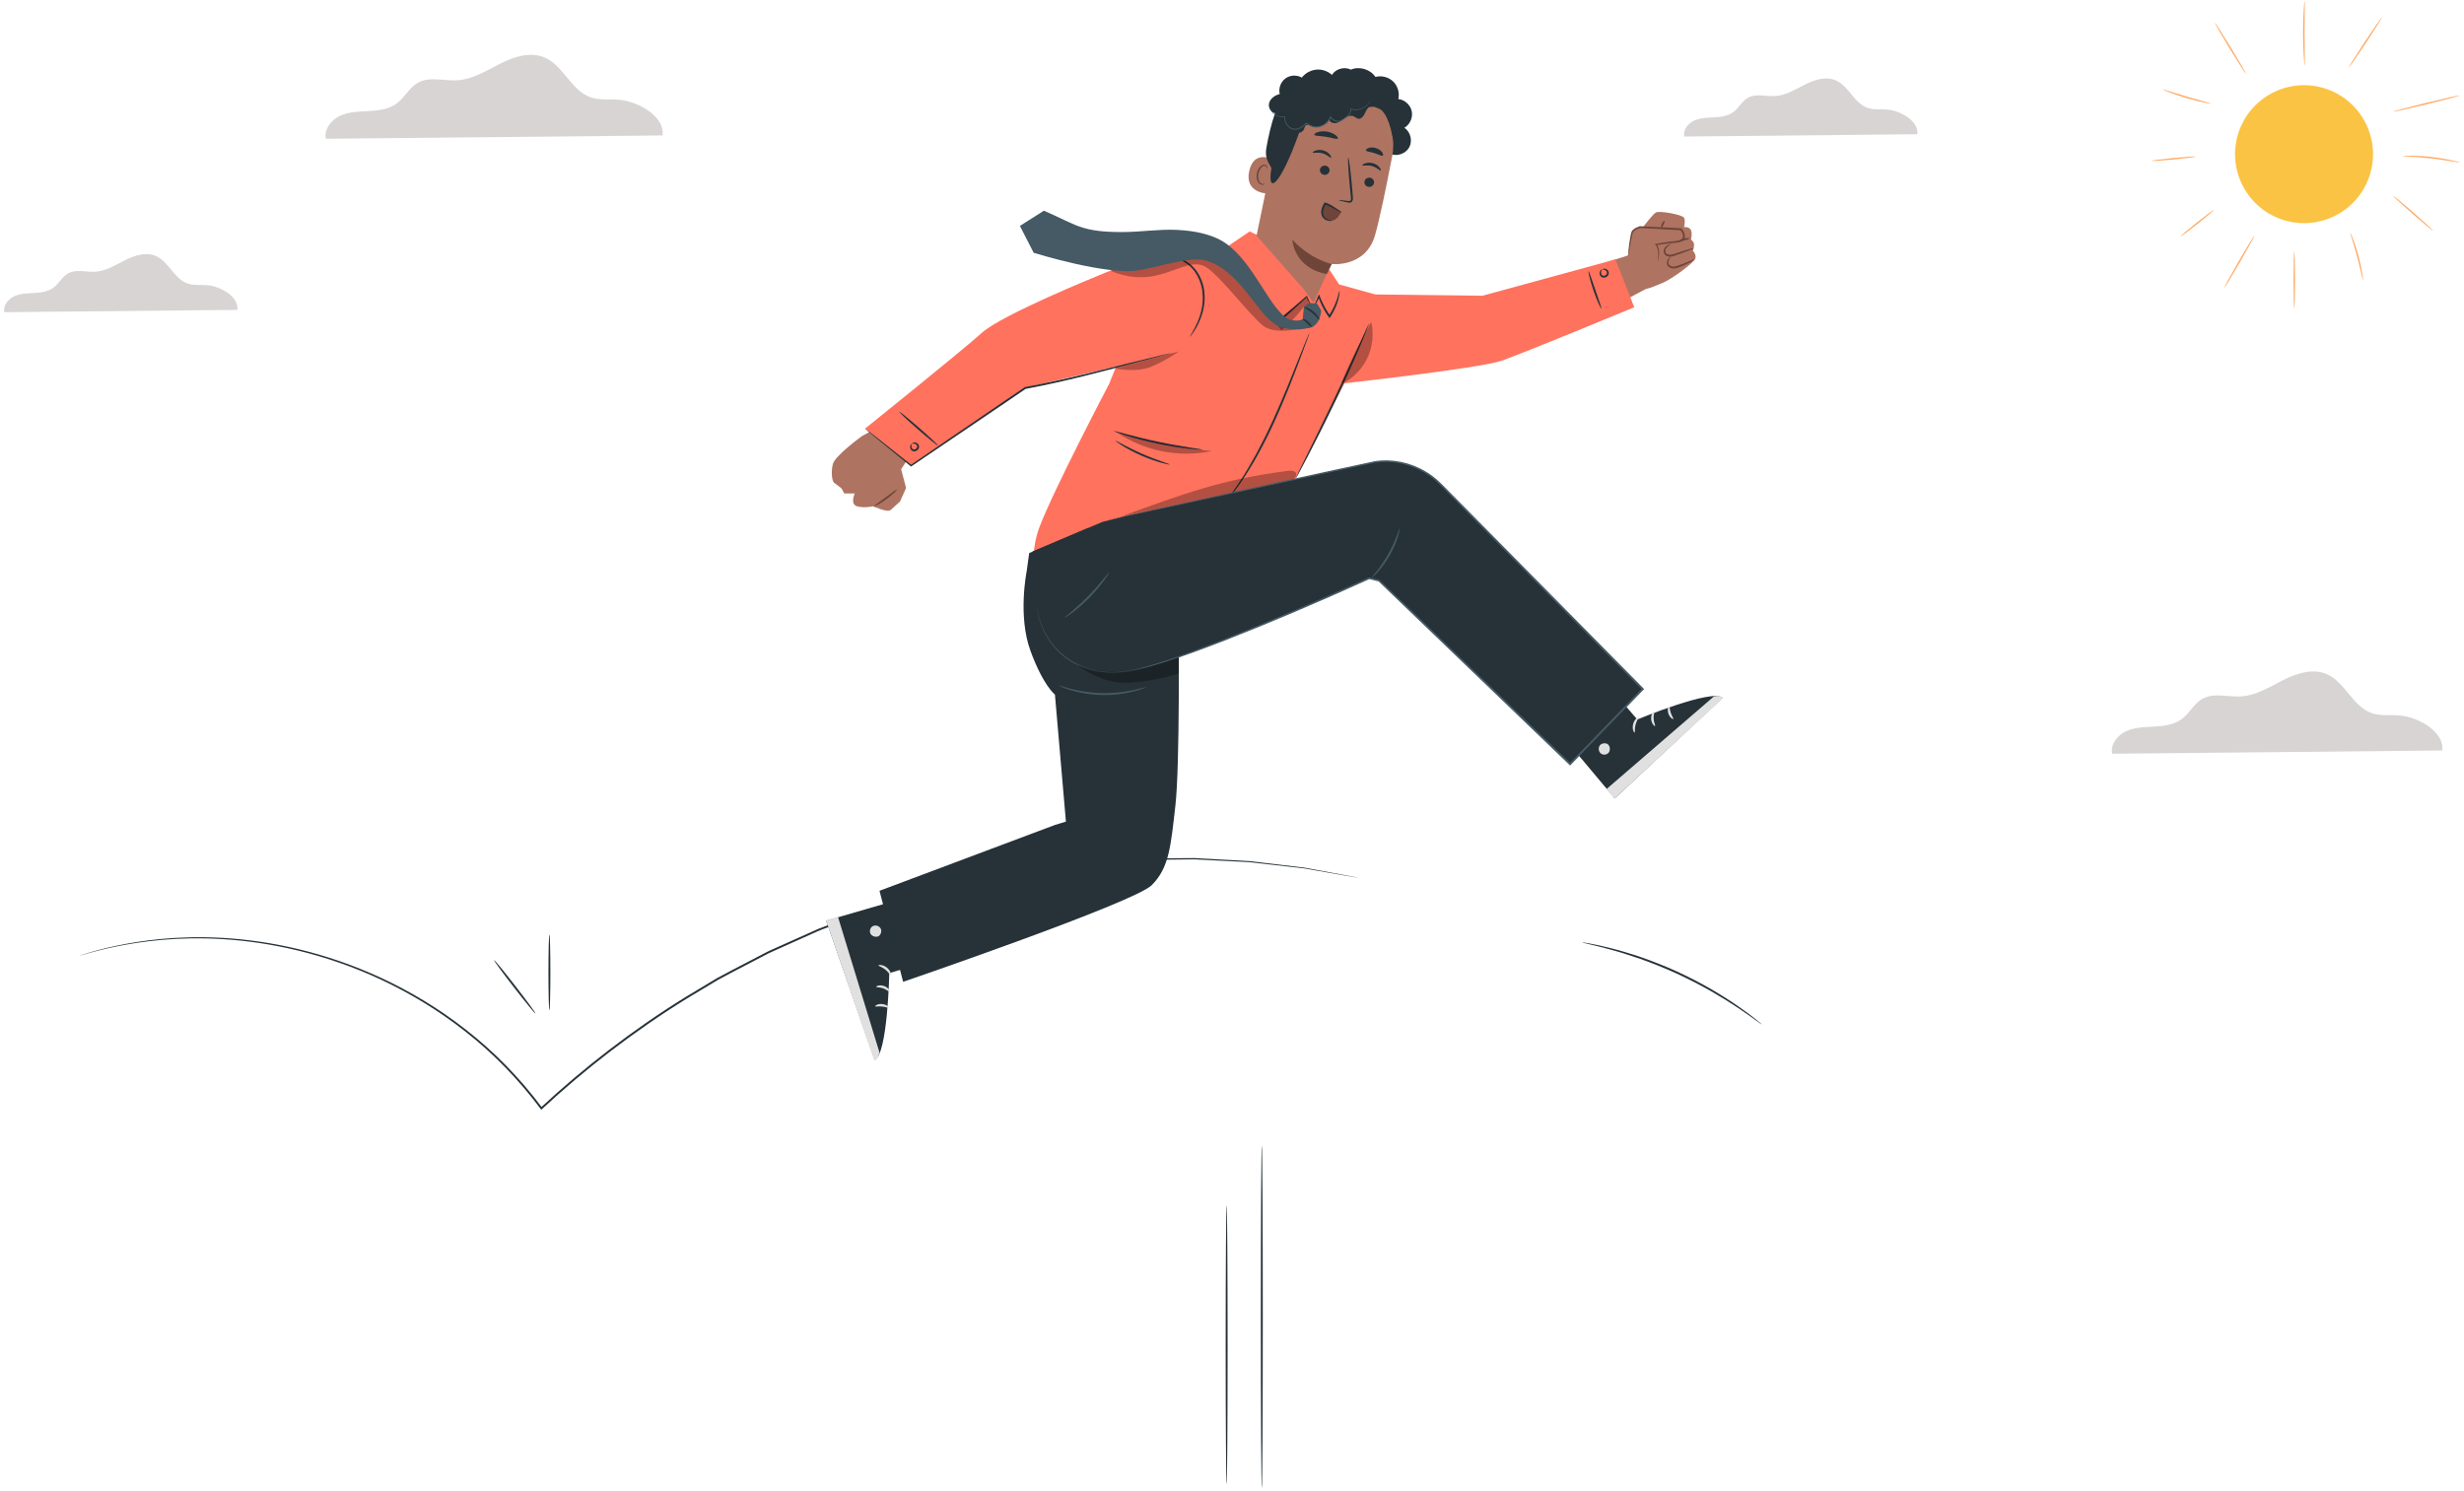 <svg width="380" height="230" viewBox="0 0 380 230" fill="none" xmlns="http://www.w3.org/2000/svg">
<path d="M365.517 26.848C367.211 21.223 364.025 15.289 358.399 13.595C352.774 11.9 346.84 15.087 345.146 20.712C343.451 26.338 346.638 32.272 352.264 33.966C357.889 35.66 363.823 32.474 365.517 26.848Z" fill="#FBC343"/>
<path d="M353.825 47.566C353.763 47.566 353.712 45.601 353.712 43.178C353.712 40.755 353.763 38.791 353.825 38.791C353.886 38.791 353.937 40.755 353.937 43.178C353.937 45.601 353.886 47.566 353.825 47.566Z" fill="#FFA861"/>
<path d="M347.695 36.317C347.748 36.348 346.748 38.181 345.46 40.41C344.172 42.641 343.085 44.423 343.031 44.392C342.977 44.362 343.978 42.529 345.266 40.299C346.554 38.069 347.641 36.286 347.695 36.317Z" fill="#FFA861"/>
<path d="M341.403 32.4C341.442 32.448 340.329 33.396 338.919 34.517C337.508 35.639 336.333 36.509 336.295 36.46C336.257 36.412 337.369 35.464 338.78 34.342C340.19 33.221 341.365 32.351 341.403 32.4Z" fill="#FFA861"/>
<path d="M364.437 43.243C364.405 43.248 364.31 42.833 364.156 42.163C364.003 41.493 363.786 40.57 363.515 39.559C363.243 38.548 362.967 37.641 362.763 36.984C362.56 36.328 362.434 35.921 362.465 35.91C362.492 35.9 362.671 36.287 362.913 36.933C363.156 37.579 363.457 38.484 363.731 39.501C364.004 40.517 364.197 41.451 364.311 42.132C364.426 42.813 364.466 43.239 364.437 43.243Z" fill="#FFA861"/>
<path d="M375.226 35.587C375.186 35.634 373.778 34.469 372.082 32.987C370.386 31.504 369.045 30.265 369.085 30.218C369.126 30.171 370.533 31.335 372.23 32.818C373.925 34.301 375.267 35.541 375.226 35.587Z" fill="#FFA861"/>
<path d="M379.359 25.066C379.352 25.098 378.865 25.012 378.076 24.881C377.288 24.75 376.198 24.581 374.989 24.442C373.779 24.304 372.679 24.221 371.882 24.171C371.085 24.12 370.59 24.093 370.59 24.06C370.59 24.031 371.086 24.002 371.888 24.013C372.69 24.023 373.798 24.081 375.014 24.22C376.231 24.36 377.323 24.554 378.106 24.726C378.889 24.897 379.366 25.038 379.359 25.066Z" fill="#FFA861"/>
<path d="M379.373 14.719C379.387 14.78 377.084 15.392 374.229 16.087C371.373 16.783 369.048 17.298 369.033 17.238C369.018 17.178 371.32 16.566 374.176 15.87C377.031 15.174 379.358 14.659 379.373 14.719Z" fill="#FFA861"/>
<path d="M367.352 2.664C367.403 2.698 366.301 4.456 364.891 6.59C363.48 8.724 362.295 10.426 362.243 10.392C362.192 10.358 363.293 8.601 364.704 6.466C366.115 4.333 367.3 2.63 367.352 2.664Z" fill="#FFA861"/>
<path d="M355.423 0.147C355.454 0.148 355.451 0.706 355.438 1.607C355.425 2.508 355.408 3.752 355.409 5.126C355.411 6.499 355.431 7.743 355.446 8.644C355.461 9.545 355.466 10.103 355.434 10.104C355.404 10.106 355.343 9.551 355.288 8.65C355.233 7.75 355.187 6.503 355.185 5.126C355.184 3.749 355.227 2.502 355.28 1.601C355.333 0.7 355.393 0.145 355.423 0.147Z" fill="#FFA861"/>
<path d="M346.389 11.398C346.336 11.43 345.216 9.692 343.886 7.517C342.557 5.341 341.522 3.552 341.575 3.519C341.627 3.487 342.748 5.224 344.078 7.4C345.407 9.576 346.442 11.365 346.389 11.398Z" fill="#FFA861"/>
<path d="M340.992 15.984C340.986 16.013 340.553 15.95 339.861 15.804C339.169 15.659 338.22 15.427 337.185 15.122C336.151 14.816 335.227 14.497 334.567 14.243C333.907 13.99 333.51 13.808 333.52 13.78C333.532 13.75 333.948 13.88 334.62 14.094C335.291 14.308 336.218 14.603 337.249 14.908C338.279 15.211 339.217 15.467 339.898 15.651C340.578 15.835 340.999 15.953 340.992 15.984Z" fill="#FFA861"/>
<path d="M338.635 24.157C338.641 24.218 337.12 24.415 335.24 24.595C333.359 24.776 331.83 24.873 331.824 24.811C331.818 24.75 333.338 24.554 335.219 24.373C337.099 24.192 338.628 24.095 338.635 24.157Z" fill="#FFA861"/>
<path d="M102.177 20.891C102.574 18.004 98.5 15.629 95.438 15.382C93.978 15.264 92.461 15.488 91.079 15.006C88.082 13.962 86.885 10.09 83.961 8.857C81.775 7.935 79.258 8.755 77.139 9.822C75.02 10.888 72.925 12.231 70.558 12.383C68.498 12.514 66.262 11.751 64.46 12.756C63.117 13.506 62.413 15.053 61.176 15.966C59.965 16.859 58.386 17.048 56.883 17.13C55.381 17.212 53.826 17.227 52.458 17.853C51.09 18.48 49.959 19.926 50.243 21.404L102.177 20.891Z" fill="#D8D4D4"/>
<path d="M36.603 47.798C36.878 45.8 34.058 44.156 31.939 43.985C30.929 43.904 29.879 44.058 28.922 43.725C26.848 43.002 26.019 40.322 23.996 39.469C22.483 38.831 20.741 39.399 19.274 40.137C17.807 40.875 16.357 41.804 14.719 41.909C13.293 42 11.745 41.471 10.498 42.168C9.569 42.687 9.082 43.758 8.225 44.389C7.387 45.007 6.294 45.138 5.254 45.195C4.214 45.252 3.138 45.262 2.191 45.696C1.245 46.129 0.461 47.13 0.658 48.153L36.603 47.798Z" fill="#D8D4D4"/>
<path d="M295.684 20.705C295.959 18.706 293.139 17.063 291.02 16.892C290.01 16.811 288.96 16.965 288.003 16.631C285.929 15.908 285.1 13.229 283.076 12.376C281.563 11.737 279.821 12.306 278.354 13.044C276.887 13.782 275.438 14.711 273.799 14.816C272.374 14.907 270.826 14.378 269.579 15.075C268.649 15.594 268.162 16.664 267.306 17.296C266.468 17.914 265.375 18.045 264.335 18.102C263.295 18.159 262.219 18.169 261.272 18.602C260.325 19.036 259.542 20.037 259.738 21.06L295.684 20.705Z" fill="#D8D4D4"/>
<path d="M376.64 115.756C377.03 112.926 373.036 110.598 370.035 110.356C368.604 110.24 367.117 110.46 365.761 109.987C362.823 108.963 361.65 105.168 358.784 103.959C356.641 103.055 354.173 103.859 352.096 104.905C350.019 105.95 347.966 107.266 345.645 107.415C343.626 107.543 341.434 106.795 339.668 107.782C338.352 108.516 337.662 110.033 336.449 110.928C335.262 111.803 333.714 111.988 332.241 112.069C330.769 112.149 329.244 112.164 327.903 112.777C326.562 113.391 325.453 114.809 325.731 116.258L376.64 115.756Z" fill="#D8D4D4"/>
<path d="M189.174 228.956C189.09 228.956 189.023 219.315 189.023 207.425C189.023 195.531 189.091 185.892 189.174 185.892C189.256 185.892 189.324 195.531 189.324 207.425C189.324 219.314 189.257 228.956 189.174 228.956Z" fill="#263238"/>
<path d="M194.596 229.571C194.513 229.571 194.446 217.726 194.446 203.118C194.446 188.505 194.514 176.663 194.596 176.663C194.68 176.663 194.747 188.505 194.747 203.118C194.747 217.726 194.679 229.571 194.596 229.571Z" fill="#263238"/>
<path d="M209.488 135.392C209.488 135.392 209.301 135.369 208.938 135.308C208.568 135.244 208.031 135.152 207.329 135.032C205.909 134.781 203.829 134.414 201.152 133.942C199.799 133.788 198.295 133.618 196.65 133.431C195.826 133.338 194.968 133.24 194.076 133.139C193.629 133.088 193.175 133.036 192.711 132.984C192.245 132.96 191.771 132.936 191.289 132.911C189.358 132.812 187.294 132.706 185.105 132.594C184.832 132.58 184.556 132.566 184.278 132.552C184 132.554 183.721 132.556 183.439 132.559C182.876 132.564 182.304 132.57 181.726 132.576C180.569 132.587 179.381 132.598 178.165 132.611C168.448 132.842 156.857 134.145 144.404 137.461C143.626 137.666 142.833 137.836 142.053 138.073C141.276 138.318 140.493 138.564 139.707 138.811C138.133 139.306 136.541 139.807 134.933 140.313C134.121 140.543 133.343 140.889 132.542 141.179C131.745 141.481 130.944 141.786 130.139 142.092C129.334 142.397 128.526 142.705 127.713 143.013L126.492 143.477C126.086 143.638 125.692 143.83 125.289 144.006C123.688 144.725 122.072 145.45 120.443 146.181L119.218 146.73C118.806 146.907 118.401 147.1 118.006 147.316C117.208 147.733 116.406 148.151 115.601 148.571C113.997 149.418 112.362 150.238 110.749 151.125C109.17 152.072 107.58 153.027 105.981 153.986C97.638 159.139 90.103 165.016 83.593 171.06L83.475 171.17L83.378 171.04C79.91 166.385 75.946 162.364 71.73 159.076C67.529 155.764 63.114 153.143 58.754 151.101C50.007 147.019 41.522 145.313 34.484 144.862C27.416 144.412 21.777 145.212 17.991 145.975C17.038 146.149 16.208 146.367 15.486 146.539C14.761 146.703 14.158 146.874 13.674 147.016C13.191 147.151 12.824 147.254 12.568 147.326C12.319 147.395 12.19 147.423 12.19 147.423C12.19 147.423 12.313 147.378 12.56 147.301C12.815 147.224 13.18 147.112 13.66 146.966C14.143 146.815 14.745 146.636 15.468 146.464C16.188 146.284 17.018 146.057 17.972 145.876C21.756 145.08 27.406 144.249 34.495 144.674C41.554 145.101 50.071 146.789 58.858 150.868C63.238 152.91 67.674 155.533 71.897 158.854C76.135 162.151 80.121 166.186 83.611 170.862L83.396 170.843C89.916 164.779 97.466 158.887 105.825 153.724C107.428 152.762 109.022 151.806 110.604 150.856C112.22 149.968 113.859 149.147 115.467 148.298C116.273 147.878 117.076 147.459 117.876 147.042C118.273 146.825 118.679 146.632 119.092 146.455L120.319 145.905C121.951 145.173 123.571 144.448 125.177 143.729C125.579 143.553 125.975 143.36 126.382 143.2L127.606 142.735C128.42 142.427 129.231 142.119 130.037 141.814C130.844 141.508 131.646 141.203 132.445 140.901C133.248 140.611 134.028 140.265 134.842 140.035C136.454 139.53 138.049 139.029 139.626 138.535C140.414 138.287 141.199 138.042 141.978 137.798C142.759 137.561 143.554 137.392 144.334 137.187C156.814 133.88 168.428 132.597 178.16 132.394C179.378 132.386 180.567 132.378 181.726 132.371C182.305 132.367 182.877 132.363 183.441 132.359C183.723 132.358 184.004 132.356 184.282 132.355C184.56 132.371 184.836 132.386 185.11 132.401C187.301 132.522 189.367 132.635 191.3 132.742C191.783 132.768 192.258 132.795 192.724 132.821C193.187 132.876 193.643 132.929 194.09 132.983C194.983 133.089 195.841 133.19 196.665 133.288C198.311 133.485 199.815 133.664 201.168 133.826C203.843 134.323 205.922 134.709 207.34 134.973C208.04 135.107 208.575 135.209 208.944 135.279C209.305 135.348 209.488 135.392 209.488 135.392Z" fill="#263238"/>
<path d="M82.581 156.326C82.515 156.378 81.034 154.579 79.273 152.307C77.51 150.034 76.135 148.15 76.201 148.098C76.266 148.045 77.747 149.844 79.508 152.117C81.27 154.388 82.646 156.272 82.581 156.326Z" fill="#263238"/>
<path d="M271.717 158.02C271.711 158.028 271.619 157.971 271.45 157.853C271.254 157.714 271.013 157.54 270.718 157.329C270.09 156.863 269.165 156.212 268.006 155.436C266.849 154.655 265.438 153.78 263.842 152.862C262.238 151.958 260.444 151.021 258.516 150.134C256.583 149.258 254.702 148.518 252.972 147.9C251.238 147.298 249.657 146.808 248.316 146.449C246.977 146.084 245.885 145.814 245.127 145.647C244.776 145.564 244.488 145.496 244.256 145.44C244.057 145.389 243.954 145.358 243.956 145.348C243.958 145.337 244.065 145.348 244.267 145.379C244.503 145.419 244.795 145.469 245.151 145.53C245.918 145.661 247.019 145.899 248.37 146.238C249.723 146.572 251.316 147.041 253.062 147.632C254.805 148.237 256.698 148.973 258.64 149.853C260.577 150.744 262.375 151.693 263.979 152.615C265.575 153.55 266.98 154.449 268.125 155.255C269.273 156.057 270.181 156.736 270.788 157.233C271.07 157.463 271.301 157.652 271.487 157.804C271.644 157.938 271.724 158.012 271.717 158.02Z" fill="#263238"/>
<path d="M84.729 155.833C84.646 155.833 84.579 153.217 84.579 149.991C84.579 146.763 84.647 144.148 84.729 144.148C84.812 144.148 84.879 146.763 84.879 149.991C84.879 153.217 84.812 155.833 84.729 155.833Z" fill="#263238"/>
<path d="M132.944 67.252C132.809 67.342 128.76 70.311 128.445 71.571C128.13 72.83 128.31 74.27 128.669 74.495C129.03 74.72 129.794 75.35 129.794 75.35L130.199 76.115H131.819C131.819 76.115 131.054 77.779 132.179 78.094C133.304 78.409 134.654 78.094 134.654 78.094C134.654 78.094 136.858 79.101 137.353 78.665C137.848 78.229 138.793 77.374 138.793 77.374L139.738 75.26L138.973 72.38L140.748 69.638L135.864 65.653L132.944 67.252Z" fill="#AE7461"/>
<path d="M138.342 75.49C138.396 75.549 137.704 76.262 136.72 76.984C135.737 77.709 134.851 78.158 134.811 78.088C134.767 78.015 135.573 77.457 136.542 76.742C137.512 76.029 138.285 75.426 138.342 75.49Z" fill="#6F4439"/>
<path d="M245.378 41.195L251.116 39.389L254.122 44.411L245.86 48.819L245.378 41.195Z" fill="#AE7461"/>
<path d="M252.52 36.177C252.52 36.177 254.807 33.053 255.393 32.766C255.98 32.478 259.45 33.102 259.709 33.582C259.968 34.063 259.709 35.024 259.709 35.024C259.709 35.024 260.545 34.928 260.785 35.504C261.025 36.081 260.785 36.946 260.785 36.946C260.785 36.946 261.265 37.282 261.265 37.762C261.265 38.243 261.072 38.651 261.072 38.651C261.072 38.651 261.649 39.252 261.457 39.877C261.265 40.502 257.805 43.096 256.315 43.673C254.826 44.25 253.721 44.922 252.759 44.346C251.798 43.769 251.077 39.589 251.077 39.589L252.52 36.177Z" fill="#AE7461"/>
<path d="M261.192 38.287C261.215 38.364 259.838 38.913 258.082 39.503C257.64 39.653 257.043 39.642 256.729 39.239C256.575 39.044 256.547 38.796 256.585 38.6C256.622 38.4 256.713 38.233 256.823 38.106C257.047 37.859 257.294 37.762 257.455 37.705C257.619 37.651 257.715 37.642 257.722 37.661C257.729 37.681 257.647 37.728 257.503 37.812C257.363 37.897 257.153 38.02 256.989 38.24C256.833 38.445 256.741 38.822 256.946 39.065C257.157 39.317 257.588 39.351 257.999 39.213C259.728 38.633 261.168 38.205 261.192 38.287Z" fill="#6F4439"/>
<path d="M256.226 35.145C256.145 35.13 256.133 34.837 256.28 34.519C256.425 34.201 256.655 34.019 256.718 34.071C256.785 34.123 256.681 34.363 256.553 34.645C256.423 34.925 256.308 35.161 256.226 35.145Z" fill="#6F4439"/>
<path d="M251.078 39.588C251.078 39.588 251.51 36.176 251.751 35.744C251.991 35.312 252.904 35.023 252.904 35.023L259.247 35.36C259.247 35.36 260.688 37.09 258.478 37.306C256.268 37.522 255.393 37.714 255.393 37.714C255.393 37.714 256.075 38.387 255.691 40.261C255.307 42.135 252.087 42.28 252.087 42.28L251.078 39.588Z" fill="#AE7461"/>
<path d="M255.691 40.261C255.666 40.257 255.712 40.01 255.737 39.561C255.745 39.337 255.747 39.06 255.7 38.747C255.654 38.443 255.555 38.062 255.322 37.787L255.207 37.651L255.371 37.616C256.125 37.457 257.018 37.335 258.022 37.22C258.516 37.161 259.08 37.147 259.422 36.818C259.735 36.479 259.461 35.869 259.133 35.456L259.239 35.509C258.752 35.483 258.243 35.457 257.724 35.43C255.973 35.331 254.326 35.237 252.897 35.156L252.944 35.15C252.589 35.27 252.234 35.425 251.991 35.642C251.861 35.751 251.817 35.868 251.772 36.039C251.728 36.199 251.691 36.36 251.658 36.516C251.527 37.143 251.434 37.698 251.354 38.155C251.281 38.573 251.22 38.924 251.168 39.216C251.122 39.461 251.092 39.591 251.078 39.59C251.063 39.588 251.067 39.454 251.087 39.205C251.107 38.957 251.144 38.593 251.2 38.132C251.258 37.67 251.33 37.112 251.444 36.474C251.474 36.315 251.506 36.15 251.549 35.979C251.581 35.817 251.669 35.591 251.825 35.465C252.12 35.196 252.477 35.039 252.864 34.898L252.884 34.891L252.911 34.892C254.34 34.962 255.988 35.044 257.74 35.13C258.258 35.158 258.768 35.185 259.254 35.212L259.323 35.215L259.361 35.265C259.554 35.517 259.711 35.777 259.798 36.082C259.889 36.373 259.873 36.764 259.63 37.011C259.135 37.462 258.527 37.419 258.049 37.482C257.051 37.58 256.151 37.681 255.415 37.813L255.464 37.642C255.755 38.012 255.815 38.397 255.857 38.726C255.89 39.058 255.873 39.342 255.846 39.57C255.816 39.798 255.782 39.972 255.75 40.088C255.721 40.204 255.701 40.263 255.691 40.261Z" fill="#6F4439"/>
<path d="M261.327 39.999C261.367 40.064 260.268 40.794 258.721 41.307C258.334 41.434 257.866 41.474 257.514 41.267C257.341 41.171 257.199 41.026 257.125 40.856C257.049 40.686 257.048 40.507 257.082 40.365C257.156 40.076 257.312 39.906 257.413 39.797C257.52 39.69 257.593 39.646 257.607 39.659C257.658 39.689 257.383 39.939 257.292 40.403C257.255 40.63 257.369 40.891 257.645 41.022C257.912 41.164 258.267 41.135 258.633 41.019C260.131 40.523 261.286 39.92 261.327 39.999Z" fill="#6F4439"/>
<path d="M260.542 36.775C260.554 36.858 260.186 36.975 259.735 37.099C259.284 37.221 258.908 37.307 258.875 37.23C258.842 37.154 259.183 36.937 259.656 36.809C260.128 36.679 260.532 36.694 260.542 36.775Z" fill="#6F4439"/>
<path d="M189.172 38.105L178.981 39.466L171.054 59.209C171.054 59.209 162.508 75.49 160.305 81.305C159.116 84.443 159.457 87.007 159.457 87.007L199.817 73.811L207.582 58.674L212.096 45.418L206.527 43.871L205.031 41.611L192.725 35.7L189.172 38.105Z" fill="#FF725E"/>
<path d="M228.622 45.616L208.102 45.37L206.527 59.21C206.527 59.21 228.078 56.834 231.552 55.644C235.025 54.453 252.035 47.392 252.035 47.392L249.126 40.016L228.622 45.616Z" fill="#FF725E"/>
<path d="M246.958 47.597C246.883 47.629 246.291 46.395 245.746 44.799C245.198 43.204 244.909 41.866 244.987 41.846C245.07 41.824 245.487 43.118 246.031 44.702C246.572 46.286 247.037 47.564 246.958 47.597Z" fill="#263238"/>
<path d="M247.124 41.555C247.091 41.533 247.319 41.334 247.687 41.495C247.855 41.573 248.053 41.739 248.104 42.018C248.161 42.303 247.97 42.613 247.699 42.742C247.434 42.883 247.07 42.85 246.876 42.634C246.683 42.425 246.669 42.168 246.707 41.987C246.798 41.596 247.094 41.532 247.091 41.572C247.116 41.61 246.93 41.726 246.917 42.017C246.911 42.155 246.952 42.33 247.071 42.436C247.183 42.545 247.383 42.562 247.564 42.473C247.743 42.381 247.849 42.211 247.829 42.056C247.815 41.897 247.7 41.759 247.585 41.682C247.344 41.518 247.139 41.597 247.124 41.555Z" fill="#263238"/>
<path d="M188.877 77.593C188.869 77.586 188.925 77.499 189.039 77.338C189.175 77.152 189.342 76.923 189.546 76.646C189.772 76.35 190.042 75.984 190.337 75.545C190.636 75.109 190.99 74.622 191.34 74.056C192.074 72.947 192.878 71.581 193.725 70.04C194.557 68.49 195.426 66.762 196.271 64.915C197.955 61.217 199.299 57.787 200.289 55.312C200.775 54.108 201.175 53.117 201.471 52.384C201.606 52.068 201.717 51.806 201.808 51.594C201.888 51.414 201.934 51.323 201.944 51.326C201.954 51.33 201.926 51.429 201.864 51.616C201.788 51.834 201.694 52.102 201.58 52.427C201.307 53.168 200.937 54.17 200.487 55.389C199.548 57.884 198.234 61.33 196.545 65.04C195.698 66.892 194.817 68.624 193.968 70.173C193.104 71.713 192.277 73.074 191.518 74.174C191.154 74.734 190.787 75.215 190.473 75.643C190.164 76.074 189.88 76.432 189.638 76.718C189.417 76.982 189.234 77.2 189.086 77.376C188.957 77.525 188.886 77.6 188.877 77.593Z" fill="#263238"/>
<path d="M202.396 47.604C202.381 47.611 202.284 47.448 202.119 47.139C201.934 46.781 201.704 46.336 201.429 45.803L201.571 45.83C200.68 46.653 199.423 47.793 197.955 49.109L197.856 49.198L197.76 49.096C197.068 48.36 196.37 47.508 195.676 46.602C193.976 44.362 192.563 42.253 191.491 40.764C190.979 40.057 190.551 39.466 190.216 39.003C189.909 38.592 189.745 38.359 189.761 38.346C189.777 38.332 189.971 38.541 190.308 38.93C190.639 39.324 191.109 39.902 191.662 40.638C192.781 42.098 194.224 44.191 195.915 46.419C196.606 47.321 197.294 48.169 197.969 48.902L197.774 48.889C199.249 47.592 200.527 46.483 201.449 45.697L201.544 45.617L201.592 45.724C201.837 46.273 202.041 46.729 202.206 47.097C202.344 47.419 202.411 47.596 202.396 47.604Z" fill="#263238"/>
<path d="M211.138 49.876C211.148 49.88 211.122 49.969 211.062 50.135C210.987 50.334 210.897 50.572 210.789 50.858C210.547 51.483 210.179 52.381 209.712 53.485C208.779 55.694 207.429 58.719 205.855 62.021C204.28 65.324 202.787 68.28 201.679 70.406C201.125 71.469 200.669 72.325 200.346 72.912C200.196 73.179 200.071 73.401 199.967 73.585C199.878 73.738 199.826 73.815 199.817 73.811C199.808 73.806 199.841 73.719 199.913 73.558C200.004 73.366 200.112 73.136 200.241 72.859C200.557 72.213 200.978 71.353 201.489 70.31C202.547 68.161 204.01 65.191 205.583 61.892C207.155 58.592 208.535 55.585 209.516 53.399C209.992 52.34 210.385 51.467 210.68 50.812C210.809 50.535 210.917 50.304 211.006 50.112C211.084 49.953 211.129 49.872 211.138 49.876Z" fill="#263238"/>
<g opacity="0.3">
<path d="M199.772 72.835C199.445 72.543 198.949 72.581 198.514 72.637C188.301 73.977 182.577 76.149 172.893 79.658L199.251 74.027C199.817 73.811 200.1 73.127 199.772 72.835Z" fill="black"/>
</g>
<path d="M206.581 44.861C206.614 44.865 206.602 45.338 206.417 46.094C206.234 46.846 205.848 47.879 205.159 48.897L205.039 49.076L204.914 48.9C204.804 48.745 204.689 48.579 204.579 48.407C203.97 47.465 203.551 46.512 203.296 45.741L203.516 45.755C202.993 46.808 202.634 47.473 202.59 47.453C202.545 47.433 202.825 46.731 203.302 45.646L203.417 45.386L203.522 45.66C203.808 46.405 204.237 47.325 204.832 48.244C204.94 48.412 205.052 48.574 205.158 48.727L204.913 48.73C206.275 46.751 206.489 44.83 206.581 44.861Z" fill="#263238"/>
<g opacity="0.3">
<path d="M207.054 59.147C208.73 58.295 210.107 56.869 210.901 55.165C211.695 53.461 211.901 51.49 211.477 49.658C209.743 52.649 208.213 55.756 206.898 58.953" fill="black"/>
</g>
<g opacity="0.3">
<path d="M190.208 38.807C192.101 43.173 194.606 47.272 197.628 50.947C198.915 49.868 200.079 48.642 201.093 47.301C201.527 47.663 201.961 48.025 202.396 48.387C202.171 47.681 201.947 46.976 201.723 46.27C201.683 46.144 201.62 45.996 201.489 45.973C201.389 45.955 201.294 46.022 201.214 46.085C200.062 46.985 198.91 47.885 197.758 48.785C194.919 45.682 192.347 42.335 190.078 38.793" fill="black"/>
</g>
<path d="M180.383 71.647C180.373 71.685 179.867 71.595 179.067 71.37C178.269 71.147 177.18 70.778 176.018 70.27C174.857 69.761 173.847 69.211 173.141 68.776C172.434 68.34 172.024 68.03 172.045 67.998C172.094 67.92 173.835 68.992 176.139 69.994C178.438 71.006 180.407 71.559 180.383 71.647Z" fill="#263238"/>
<path d="M185.465 69.366C185.463 69.387 185.266 69.384 184.91 69.363C184.555 69.343 184.042 69.296 183.411 69.224C182.146 69.081 180.407 68.82 178.506 68.42C176.606 68.019 174.908 67.554 173.694 67.175C173.087 66.985 172.599 66.821 172.266 66.696C171.932 66.572 171.751 66.495 171.757 66.475C171.771 66.433 172.528 66.644 173.753 66.971C174.979 67.297 176.676 67.726 178.569 68.126C180.46 68.524 182.187 68.817 183.439 69.013C184.692 69.209 185.47 69.321 185.465 69.366Z" fill="#263238"/>
<g opacity="0.3">
<path d="M172.235 66.684C176.454 69.573 181.876 70.641 186.875 69.568C182.016 69.184 176.902 68.028 172.235 66.626" fill="black"/>
</g>
<path d="M180.807 39.59C178.055 38.74 169.332 42.529 169.332 42.529C169.332 42.529 154.52 48.539 151.436 51.325C148.351 54.111 133.414 66.109 133.414 66.109L140.507 71.82L157.972 59.821L179.365 54.847C179.365 54.847 181.761 54.022 184.527 49.644C187.293 45.266 183.56 40.44 180.807 39.59Z" fill="#FF725E"/>
<path d="M183.493 51.954C183.446 51.924 184.013 51.174 184.626 49.813C184.925 49.131 185.225 48.291 185.384 47.324C185.549 46.361 185.547 45.267 185.285 44.173C185.018 43.081 184.505 42.107 183.844 41.398C183.185 40.684 182.412 40.223 181.725 39.961C180.325 39.439 179.361 39.691 179.365 39.62C179.364 39.61 179.42 39.593 179.529 39.569C179.638 39.541 179.801 39.521 180.014 39.505C180.439 39.476 181.068 39.518 181.797 39.761C182.521 40.008 183.341 40.468 184.046 41.209C184.754 41.946 185.299 42.964 185.577 44.102C185.85 45.242 185.842 46.38 185.657 47.371C185.477 48.366 185.148 49.22 184.819 49.902C184.485 50.584 184.154 51.101 183.909 51.446C183.664 51.79 183.508 51.965 183.493 51.954Z" fill="#263238"/>
<g opacity="0.3">
<path d="M171.962 56.836C171.962 56.836 175.237 57.535 177.6 56.538C179.962 55.541 181.771 54.213 181.771 54.213L171.962 56.836Z" fill="black"/>
</g>
<path d="M140.653 68.451C140.616 68.437 140.783 68.196 141.17 68.258C141.346 68.292 141.572 68.4 141.689 68.651C141.812 68.906 141.708 69.246 141.484 69.434C141.268 69.632 140.918 69.692 140.682 69.537C140.448 69.389 140.369 69.151 140.359 68.972C140.346 68.581 140.607 68.446 140.615 68.484C140.649 68.514 140.508 68.672 140.57 68.946C140.6 69.075 140.682 69.227 140.819 69.296C140.95 69.369 141.14 69.335 141.286 69.208C141.43 69.079 141.488 68.897 141.433 68.757C141.382 68.612 141.242 68.51 141.117 68.465C140.853 68.368 140.679 68.489 140.653 68.451Z" fill="#263238"/>
<path d="M144.653 68.723C144.598 68.785 143.22 67.672 141.576 66.236C139.932 64.799 138.644 63.584 138.698 63.522C138.752 63.459 140.13 64.572 141.774 66.009C143.419 67.445 144.708 68.661 144.653 68.723Z" fill="#263238"/>
<path d="M133.415 66.109C133.418 66.105 133.465 66.135 133.551 66.197C133.651 66.272 133.776 66.366 133.929 66.481C134.277 66.751 134.755 67.124 135.361 67.595C136.617 68.591 138.395 70.001 140.578 71.732L140.444 71.726C144.298 69.093 149.416 65.597 155.022 61.766C156.05 61.067 157.062 60.38 158.024 59.726L158.05 59.708L158.081 59.703C164.506 58.499 170.096 57.002 174.122 56.008C176.134 55.504 177.751 55.108 178.868 54.847C179.409 54.724 179.836 54.627 180.153 54.555C180.447 54.492 180.602 54.463 180.604 54.472C180.606 54.481 180.456 54.528 180.166 54.609C179.853 54.693 179.429 54.807 178.894 54.951C177.76 55.251 176.157 55.675 174.171 56.2C170.159 57.245 164.574 58.779 158.135 59.996L158.192 59.972C157.231 60.627 156.219 61.316 155.191 62.015C149.569 65.821 144.437 69.296 140.571 71.913L140.501 71.96L140.437 71.908C138.28 70.144 136.523 68.708 135.283 67.694C134.694 67.202 134.227 66.814 133.888 66.532C133.743 66.406 133.625 66.305 133.531 66.223C133.451 66.153 133.412 66.114 133.415 66.109Z" fill="#263238"/>
<g opacity="0.3">
<path d="M171.256 41.748C171.256 41.748 174.003 43.156 177.477 42.65C180.951 42.144 183.61 39.997 185.754 41.071C187.899 42.145 192.573 48.461 194.784 50.23C196.995 51.998 202.206 50.23 202.206 50.23H199.049L194.582 46.837C194.582 46.837 190.805 38.65 187.962 38.344C185.12 38.039 178.611 38.344 178.611 38.344L171.256 41.748Z" fill="black"/>
</g>
<path d="M201.62 48.658C201.341 49.429 199.795 49.658 198.769 49.234C198.012 48.92 197.093 47.904 196.548 47.146C194.246 43.945 192.554 40.339 189.485 37.864C187.35 36.141 184.218 35.583 181.478 35.456C178.738 35.33 176.002 35.776 173.259 35.791C166.7 35.825 166.023 34.667 160.991 32.497L157.293 34.846L159.413 38.989C159.413 38.989 171.029 42.616 175.835 41.659C180.732 40.684 184.018 39.433 186.46 40.335C191.679 42.262 194.094 48.99 197.129 50.264C200.026 51.481 202.589 50.327 202.589 50.327L201.62 48.658Z" fill="#455A64"/>
<path d="M200.851 49.612L201.093 47.301L201.973 46.734L203.131 46.838L203.758 47.893C203.758 47.893 203.671 50.433 201.668 50.619L200.851 49.612Z" fill="#455A64"/>
<path d="M202.307 50.409C202.247 50.467 201.911 50.216 201.555 49.85C201.382 49.667 201.234 49.524 201.11 49.449C200.989 49.371 200.889 49.353 200.884 49.309C200.875 49.273 200.992 49.205 201.188 49.25C201.381 49.293 201.594 49.452 201.771 49.64C202.127 50.007 202.366 50.351 202.307 50.409Z" fill="#263238"/>
<path d="M203.484 49.315C203.409 49.361 203.016 48.809 202.384 48.289C201.758 47.761 201.146 47.474 201.177 47.392C201.198 47.316 201.904 47.493 202.577 48.058C203.254 48.618 203.554 49.281 203.484 49.315Z" fill="#263238"/>
<path d="M216.586 19.71C217.446 19.209 217.925 18.129 217.72 17.155C217.516 16.181 216.642 15.386 215.653 15.274C215.875 14.316 215.561 13.252 214.853 12.57C214.147 11.888 213.072 11.611 212.124 11.868C211.326 10.682 209.648 10.181 208.331 10.736C207.458 10.312 206.32 10.524 205.658 11.235C204.997 11.945 204.867 13.096 205.353 13.936L214.459 23.753C215.502 24.173 216.826 23.688 217.349 22.692C217.874 21.697 217.524 20.331 216.586 19.71Z" fill="#263238"/>
<path d="M207.738 12.923L207.251 12.788C201.927 11.638 197.976 15.518 196.973 20.873L193.788 36.349L201.025 44.566L202.573 46.69L205.331 40.724C205.331 40.724 210.585 41.34 212.047 36.321C212.753 33.897 213.8 28.788 214.694 24.152C215.656 19.168 212.628 14.282 207.738 12.923Z" fill="#AE7461"/>
<path d="M205.375 40.729C205.375 40.729 202.105 40.029 199.312 36.964C199.312 36.964 199.467 41.322 204.618 42.265L205.375 40.729Z" fill="#6F4439"/>
<path d="M211.894 28.276C211.802 28.659 211.401 28.897 210.999 28.808C210.597 28.719 210.345 28.337 210.437 27.954C210.529 27.57 210.93 27.332 211.332 27.421C211.734 27.509 211.986 27.892 211.894 28.276Z" fill="#263238"/>
<path d="M212.928 26.315C212.812 26.384 212.38 25.829 211.605 25.616C210.835 25.392 210.156 25.633 210.098 25.515C210.069 25.461 210.206 25.317 210.504 25.206C210.798 25.094 211.261 25.035 211.743 25.171C212.224 25.307 212.58 25.598 212.763 25.844C212.949 26.093 212.983 26.285 212.928 26.315Z" fill="#263238"/>
<path d="M205.03 26.418C204.938 26.802 204.537 27.04 204.135 26.951C203.733 26.863 203.482 26.481 203.574 26.097C203.666 25.714 204.067 25.475 204.468 25.564C204.87 25.651 205.122 26.035 205.03 26.418Z" fill="#263238"/>
<path d="M205.279 24.346C205.164 24.414 204.73 23.86 203.956 23.647C203.186 23.424 202.507 23.664 202.449 23.546C202.42 23.492 202.557 23.348 202.855 23.237C203.148 23.125 203.612 23.067 204.094 23.202C204.575 23.339 204.931 23.629 205.114 23.876C205.301 24.124 205.335 24.316 205.279 24.346Z" fill="#263238"/>
<path d="M206.494 30.866C206.502 30.821 207.006 30.871 207.814 30.989C208.017 31.023 208.215 31.036 208.286 30.91C208.372 30.78 208.349 30.544 208.317 30.288C208.264 29.758 208.209 29.203 208.151 28.62C207.934 26.252 207.836 24.327 207.932 24.319C208.027 24.311 208.28 26.224 208.496 28.592C208.545 29.175 208.592 29.73 208.636 30.262C208.648 30.507 208.706 30.797 208.523 31.066C208.429 31.198 208.254 31.266 208.118 31.264C207.98 31.268 207.869 31.239 207.769 31.218C206.972 31.042 206.484 30.911 206.494 30.866Z" fill="#263238"/>
<path d="M206.322 21.368C206.187 21.557 205.442 21.243 204.504 21.1C203.568 20.938 202.762 21.001 202.694 20.779C202.665 20.674 202.848 20.511 203.201 20.389C203.55 20.267 204.072 20.204 204.635 20.295C205.197 20.387 205.672 20.612 205.965 20.838C206.261 21.065 206.383 21.277 206.322 21.368Z" fill="#263238"/>
<path d="M213.265 23.996C213.08 24.134 212.597 23.803 211.959 23.617C211.326 23.407 210.742 23.406 210.668 23.187C210.638 23.083 210.773 22.93 211.056 22.83C211.336 22.729 211.764 22.702 212.201 22.838C212.638 22.975 212.975 23.24 213.149 23.482C213.324 23.725 213.349 23.927 213.265 23.996Z" fill="#263238"/>
<path d="M196.421 26C196.605 25.214 196.106 24.414 195.311 24.272C194.347 24.101 193.153 24.343 192.676 26.302C191.83 29.775 195.492 29.909 195.522 29.811C195.542 29.744 196.079 27.456 196.421 26Z" fill="#AE7461"/>
<path d="M195.084 28.32C195.072 28.305 195.013 28.348 194.9 28.37C194.789 28.391 194.61 28.381 194.446 28.269C194.111 28.044 193.944 27.387 194.08 26.756C194.148 26.439 194.288 26.154 194.461 25.932C194.629 25.703 194.837 25.566 195.029 25.578C195.224 25.58 195.328 25.722 195.346 25.831C195.369 25.939 195.33 26.003 195.347 26.013C195.355 26.024 195.436 25.973 195.443 25.823C195.446 25.751 195.425 25.659 195.359 25.572C195.292 25.484 195.178 25.419 195.046 25.402C194.774 25.355 194.473 25.543 194.283 25.787C194.078 26.028 193.914 26.346 193.838 26.704C193.689 27.41 193.888 28.152 194.355 28.419C194.584 28.543 194.806 28.519 194.931 28.462C195.058 28.403 195.095 28.329 195.084 28.32Z" fill="#6F4439"/>
<path d="M213.823 16.196C213.816 16.101 213.798 16.006 213.77 15.915C213.562 15.23 212.989 14.692 212.316 14.458C211.966 14.137 211.61 13.857 211.263 13.625C211.008 12.673 210.308 11.837 209.388 11.474C208.346 11.063 207.094 11.283 206.23 11.991C206.083 11.972 205.935 11.957 205.787 11.943C205.222 11.232 204.346 10.772 203.438 10.729C202.419 10.682 201.39 11.159 200.767 11.966C199.991 11.513 198.946 11.572 198.225 12.109C197.504 12.646 197.149 13.63 197.362 14.504C196.644 14.686 195.944 15.153 195.733 15.863C195.534 16.532 195.968 17.363 196.638 17.46C196.057 19.077 195.61 21.05 195.302 22.805C194.945 24.834 196.139 25.566 196.061 26.048C195.376 30.262 197.521 28.491 200.348 20.49C200.661 20.433 200.943 20.268 201.078 19.982C201.185 19.754 201.204 19.46 201.413 19.318C201.663 19.149 201.99 19.315 202.27 19.426C203.242 19.81 204.464 19.387 204.989 18.483C205.138 18.937 205.739 19.086 206.194 18.944C206.65 18.802 207.012 18.464 207.41 18.201C207.809 17.939 208.32 17.747 208.756 17.938C209.001 18.045 209.197 18.263 209.459 18.311C209.923 18.397 210.291 17.928 210.484 17.498C210.651 17.126 210.833 16.709 211.169 16.511C211.464 16.464 211.76 16.45 212.06 16.506C212.232 16.574 212.402 16.657 212.567 16.73C212.637 16.762 212.716 16.782 212.794 16.804C212.89 16.867 212.986 16.939 213.082 17.025C214.398 18.184 214.851 21.707 214.851 21.707C215.513 19.739 214.889 17.774 213.823 16.196Z" fill="#263238"/>
<path d="M211.347 15.423C211.349 15.425 211.343 15.445 211.328 15.486C211.312 15.526 211.292 15.588 211.255 15.664C211.18 15.815 211.05 16.032 210.821 16.259C210.592 16.481 210.266 16.719 209.832 16.86C209.404 17.007 208.858 17.056 208.309 16.871L208.389 16.811C208.414 17.135 208.287 17.48 208.055 17.742C207.831 18.012 207.536 18.224 207.231 18.426C207.077 18.52 206.932 18.642 206.736 18.713C206.545 18.782 206.336 18.794 206.134 18.764C205.732 18.706 205.327 18.464 205.135 18.059L205.274 18.058C204.996 18.718 204.417 19.295 203.682 19.541C203.289 19.686 202.844 19.718 202.449 19.597C202.051 19.483 201.713 19.263 201.402 19.043L201.506 19.028C201.202 19.405 200.816 19.691 200.396 19.864C199.982 20.039 199.486 20.072 199.105 19.858C198.341 19.46 197.989 18.634 198.058 17.968L198.125 18.026C197.661 18.133 197.222 18.034 196.894 17.871C196.56 17.708 196.326 17.479 196.171 17.274C196.016 17.065 195.943 16.875 195.903 16.746C195.87 16.615 195.861 16.544 195.865 16.544C195.887 16.534 195.907 16.837 196.218 17.237C196.376 17.43 196.607 17.645 196.931 17.793C197.249 17.942 197.667 18.027 198.099 17.92L198.173 17.901L198.166 17.978C198.111 18.602 198.455 19.377 199.166 19.738C199.512 19.927 199.949 19.897 200.341 19.731C200.734 19.567 201.103 19.29 201.386 18.935L201.431 18.879L201.49 18.92C201.796 19.135 202.123 19.345 202.491 19.449C202.857 19.56 203.256 19.532 203.631 19.394C204.325 19.161 204.868 18.622 205.134 17.998L205.201 17.842L205.273 17.998C205.434 18.343 205.794 18.567 206.155 18.62C206.336 18.648 206.521 18.638 206.687 18.579C206.849 18.524 206.998 18.405 207.154 18.31C207.458 18.113 207.743 17.909 207.955 17.66C208.173 17.415 208.286 17.112 208.269 16.82L208.263 16.73L208.348 16.76C208.863 16.941 209.386 16.904 209.802 16.771C210.224 16.643 210.545 16.42 210.774 16.211C211.233 15.776 211.325 15.408 211.347 15.423Z" fill="#455A64"/>
<path d="M204.784 31.55C204.696 31.497 204.601 31.443 204.498 31.448C204.327 31.455 204.209 31.619 204.134 31.773C203.883 32.288 203.817 32.911 204.044 33.437C204.129 33.634 204.277 33.788 204.476 33.904C205.127 34.281 205.968 34.012 206.398 33.395L206.876 32.709C206.425 32.441 205.234 31.819 204.784 31.55Z" fill="#6F4439"/>
<path d="M206.909 32.7C206.898 32.736 206.577 32.659 206.117 32.409C205.653 32.183 205.049 31.738 204.313 31.54L204.476 31.468C204.416 31.576 204.354 31.691 204.297 31.808C204.102 32.199 203.995 32.597 204.049 32.951C204.091 33.308 204.296 33.568 204.531 33.711C205.015 33.987 205.409 34.019 205.393 34.074C205.391 34.096 205.008 34.157 204.424 33.895C204.138 33.761 203.838 33.427 203.774 32.994C203.692 32.567 203.818 32.09 204.026 31.676C204.087 31.55 204.153 31.432 204.216 31.321L204.274 31.218L204.379 31.248C205.222 31.49 205.782 31.968 206.219 32.236C206.644 32.528 206.921 32.661 206.909 32.7Z" fill="#263238"/>
<path d="M239.364 111.614L249.023 123.147L265.666 107.646C264.088 106.147 252.505 110.975 252.505 110.975L247.168 104.815L239.364 111.614Z" fill="#263238"/>
<path d="M246.687 115.046C246.447 115.435 246.561 116.004 246.939 116.259C247.317 116.515 247.897 116.404 248.144 116.019C248.391 115.636 248.274 114.948 247.87 114.736C247.466 114.524 246.792 114.693 246.645 115.125" fill="#E0E0E0"/>
<path d="M249.023 123.147L247.7 121.757L264.272 107.462C264.272 107.462 265.316 107.101 265.715 107.704L249.023 123.147Z" fill="#E0E0E0"/>
<path d="M252.695 110.639C252.768 110.723 252.396 111.138 252.24 111.772C252.067 112.402 252.188 112.946 252.084 112.983C251.994 113.036 251.663 112.438 251.866 111.674C252.062 110.908 252.644 110.547 252.695 110.639Z" fill="#E0E0E0"/>
<path d="M255.114 109.735C255.206 109.796 254.983 110.263 255.027 110.863C255.053 111.465 255.329 111.902 255.245 111.973C255.18 112.057 254.681 111.634 254.64 110.886C254.594 110.138 255.04 109.659 255.114 109.735Z" fill="#E0E0E0"/>
<path d="M258.051 110.901C257.993 110.987 257.501 110.686 257.296 110.046C257.085 109.408 257.305 108.876 257.403 108.911C257.511 108.935 257.486 109.404 257.663 109.926C257.828 110.453 258.124 110.817 258.051 110.901Z" fill="#E0E0E0"/>
<path d="M250.722 108.813C250.757 108.919 250.28 109.154 249.849 109.613C249.409 110.064 249.195 110.551 249.088 110.521C248.987 110.506 249.055 109.88 249.57 109.346C250.08 108.809 250.702 108.713 250.722 108.813Z" fill="#E0E0E0"/>
<path d="M248.487 107.208C248.519 107.241 248.245 107.59 247.649 107.981C247.353 108.174 246.974 108.371 246.528 108.525C246.305 108.602 246.065 108.668 245.813 108.717C245.69 108.739 245.553 108.774 245.379 108.755C245.21 108.754 244.958 108.586 244.939 108.357C244.905 108.15 245.004 107.954 245.122 107.84C245.241 107.722 245.363 107.654 245.474 107.592C245.701 107.464 245.933 107.364 246.158 107.287C246.611 107.136 247.039 107.078 247.397 107.076C248.116 107.074 248.53 107.255 248.517 107.296C248.505 107.357 248.08 107.278 247.413 107.349C247.08 107.385 246.689 107.465 246.279 107.622C246.075 107.701 245.867 107.8 245.663 107.92C245.444 108.038 245.293 108.177 245.32 108.297C245.332 108.342 245.341 108.356 245.426 108.374C245.508 108.386 245.623 108.366 245.744 108.345C245.98 108.304 246.207 108.249 246.419 108.186C246.843 108.06 247.212 107.9 247.512 107.745C248.112 107.433 248.447 107.163 248.487 107.208Z" fill="#E0E0E0"/>
<path d="M248.489 107.423C248.472 107.463 248.039 107.322 247.52 106.823C247.262 106.575 246.995 106.233 246.783 105.804C246.679 105.589 246.589 105.353 246.524 105.1C246.469 104.845 246.383 104.514 246.664 104.184C246.823 104.025 247.08 104.026 247.229 104.092C247.389 104.153 247.49 104.24 247.599 104.318C247.81 104.484 247.984 104.678 248.122 104.879C248.399 105.282 248.529 105.712 248.568 106.071C248.644 106.805 248.396 107.219 248.364 107.197C248.298 107.182 248.436 106.761 248.298 106.115C248.231 105.796 248.089 105.425 247.832 105.086C247.705 104.916 247.55 104.755 247.368 104.618C247.177 104.466 246.978 104.385 246.929 104.464C246.845 104.54 246.828 104.804 246.892 105.009C246.946 105.238 247.02 105.453 247.106 105.653C247.282 106.051 247.505 106.381 247.72 106.635C248.151 107.146 248.522 107.37 248.489 107.423Z" fill="#E0E0E0"/>
<path d="M141.857 137.822L127.409 142.013L134.888 163.492C136.896 162.652 137.147 150.105 137.147 150.105L144.935 147.703L141.857 137.822Z" fill="#263238"/>
<path d="M135.764 143.14C135.506 142.764 134.939 142.639 134.552 142.882C134.166 143.125 134.034 143.701 134.286 144.081C134.537 144.462 135.214 144.632 135.571 144.348C135.927 144.064 136.045 143.379 135.71 143.07" fill="#E0E0E0"/>
<path d="M127.409 142.013L129.215 141.362L135.619 162.291C135.619 162.291 135.529 163.392 134.817 163.514L127.409 142.013Z" fill="#E0E0E0"/>
<path d="M137.377 150.415C137.271 150.448 137.041 149.941 136.524 149.542C136.018 149.13 135.47 149.022 135.478 148.911C135.465 148.807 136.147 148.745 136.764 149.238C137.385 149.727 137.481 150.404 137.377 150.415Z" fill="#E0E0E0"/>
<path d="M137.23 152.993C137.137 153.052 136.8 152.66 136.232 152.459C135.67 152.24 135.159 152.317 135.128 152.211C135.077 152.118 135.666 151.832 136.367 152.096C137.07 152.354 137.329 152.956 137.23 152.993Z" fill="#E0E0E0"/>
<path d="M134.979 155.211C134.923 155.124 135.396 154.795 136.065 154.864C136.733 154.929 137.132 155.345 137.061 155.419C136.995 155.508 136.576 155.297 136.026 155.249C135.479 155.187 135.025 155.312 134.979 155.211Z" fill="#E0E0E0"/>
<path d="M139.842 149.345C139.731 149.334 139.708 148.803 139.462 148.223C139.227 147.64 138.867 147.248 138.938 147.162C138.993 147.074 139.538 147.39 139.819 148.075C140.105 148.759 139.942 149.367 139.842 149.345Z" fill="#E0E0E0"/>
<path d="M142.213 147.946C142.17 147.962 141.961 147.57 141.844 146.869C141.786 146.519 141.759 146.093 141.798 145.623C141.818 145.388 141.854 145.142 141.911 144.891C141.939 144.77 141.963 144.631 142.05 144.479C142.119 144.324 142.375 144.161 142.591 144.236C142.795 144.289 142.934 144.458 142.991 144.612C143.052 144.769 143.064 144.908 143.076 145.035C143.102 145.295 143.101 145.546 143.08 145.784C143.036 146.259 142.916 146.674 142.774 147.002C142.486 147.661 142.154 147.968 142.121 147.939C142.07 147.904 142.314 147.547 142.518 146.907C142.619 146.588 142.703 146.197 142.724 145.759C142.734 145.541 142.728 145.311 142.7 145.076C142.681 144.827 142.615 144.633 142.493 144.61C142.447 144.602 142.431 144.605 142.381 144.676C142.337 144.746 142.309 144.859 142.279 144.978C142.222 145.211 142.181 145.44 142.153 145.66C142.097 146.099 142.095 146.502 142.116 146.839C142.158 147.513 142.27 147.928 142.213 147.946Z" fill="#E0E0E0"/>
<path d="M142.015 147.862C141.986 147.83 142.289 147.491 142.955 147.216C143.286 147.081 143.706 146.974 144.184 146.952C144.423 146.943 144.675 146.956 144.932 146.999C145.188 147.051 145.526 147.106 145.714 147.496C145.797 147.706 145.692 147.94 145.571 148.05C145.45 148.171 145.331 148.229 145.215 148.298C144.978 148.425 144.73 148.506 144.491 148.551C144.01 148.643 143.565 148.588 143.22 148.479C142.517 148.253 142.239 147.859 142.272 147.838C142.312 147.785 142.642 148.08 143.289 148.215C143.608 148.281 144.005 148.301 144.418 148.203C144.624 148.155 144.834 148.078 145.033 147.967C145.25 147.854 145.404 147.704 145.351 147.626C145.316 147.519 145.08 147.397 144.868 147.373C144.637 147.329 144.409 147.31 144.192 147.309C143.757 147.31 143.365 147.38 143.046 147.474C142.404 147.665 142.05 147.913 142.015 147.862Z" fill="#E0E0E0"/>
<path d="M158.331 88.142C158.331 88.142 156.941 94.992 158.916 100.377C160.89 105.763 162.694 107.139 162.694 107.139L164.387 126.726L162.694 127.243L135.638 137.398L139.281 151.439C139.281 151.439 174.925 139.227 177.618 136.534C180.31 133.842 180.549 130.567 181.267 124.284C181.985 118.002 181.775 96.627 181.775 96.627L167.631 81.51L158.721 85.305" fill="#263238"/>
<path d="M159.96 93.707C160.28 98.155 165.062 106.217 176.749 102.925C188.436 99.633 211.179 89.182 211.179 89.182L212.674 89.554L242.137 117.865L253.35 106.279L222.269 74.788C219.704 72.158 216.077 70.787 212.425 71.194C212.138 71.225 211.874 71.267 211.646 71.32C209.506 71.814 173.786 79.55 173.786 79.55L170.011 80.502L159.241 85.058L159.96 93.707Z" fill="#263238"/>
<path d="M215.863 81.498C215.899 81.506 215.821 82.001 215.585 82.772C215.349 83.542 214.935 84.585 214.328 85.658C213.718 86.731 213.036 87.621 212.495 88.219C211.955 88.818 211.571 89.138 211.545 89.112C211.473 89.047 212.875 87.629 214.066 85.51C215.274 83.4 215.771 81.469 215.863 81.498Z" fill="#455A64"/>
<path d="M171.054 88.288C171.085 88.31 170.807 88.787 170.283 89.51C169.76 90.233 168.979 91.192 168.025 92.167C167.069 93.14 166.125 93.94 165.413 94.478C164.701 95.016 164.229 95.303 164.207 95.273C164.18 95.237 164.607 94.889 165.28 94.312C165.952 93.736 166.864 92.92 167.809 91.956C168.753 90.992 169.552 90.064 170.115 89.38C170.678 88.695 171.017 88.262 171.054 88.288Z" fill="#455A64"/>
<path d="M163.275 105.74C167.548 107.404 172.414 107.496 176.748 105.995L163.275 105.74Z" fill="#263238"/>
<path d="M176.747 105.995C176.754 106.015 176.578 106.092 176.25 106.216C175.925 106.344 175.441 106.496 174.835 106.652C173.626 106.967 171.901 107.238 169.985 107.205C168.069 107.166 166.356 106.829 165.159 106.468C164.56 106.289 164.082 106.12 163.762 105.98C163.44 105.844 163.266 105.76 163.273 105.74C163.292 105.692 164.014 105.96 165.214 106.263C166.413 106.567 168.104 106.866 169.991 106.904C171.877 106.937 173.577 106.703 174.787 106.445C175.999 106.187 176.731 105.946 176.747 105.995Z" fill="#455A64"/>
<path d="M170.011 80.504C170.011 80.504 170.172 80.453 170.491 80.367C170.818 80.282 171.291 80.157 171.91 79.995C172.536 79.839 173.305 79.618 174.227 79.412C175.15 79.208 176.214 78.972 177.414 78.706C182.223 77.649 189.186 76.119 197.834 74.219C202.166 73.281 206.899 72.213 212.033 71.136C214.65 70.727 217.495 71.288 219.91 72.755C221.137 73.46 222.181 74.486 223.171 75.515C224.182 76.538 225.208 77.576 226.247 78.627C234.559 87.043 243.743 96.341 253.456 106.175L253.559 106.279L253.458 106.384C251.335 108.577 249.077 110.912 246.794 113.27C245.266 114.849 243.749 116.416 242.245 117.97L242.141 118.077L242.033 117.973C231.451 107.797 221.457 98.187 212.581 89.651L212.642 89.685C212.128 89.556 211.636 89.433 211.147 89.311L211.235 89.303C203.21 92.942 195.75 96.112 189.043 98.735C185.688 100.041 182.522 101.215 179.544 102.168C178.054 102.641 176.62 103.083 175.207 103.371C173.799 103.67 172.422 103.777 171.117 103.754C168.494 103.711 166.221 102.809 164.575 101.635C162.915 100.451 161.859 99.018 161.2 97.79C160.546 96.55 160.236 95.506 160.102 94.796C160.014 94.444 160.014 94.164 159.984 93.983C159.964 93.799 159.959 93.707 159.959 93.707C159.959 93.707 159.979 93.799 160.006 93.981C160.043 94.16 160.05 94.437 160.143 94.786C160.291 95.491 160.612 96.524 161.274 97.75C161.94 98.963 162.998 100.374 164.647 101.534C166.282 102.684 168.528 103.564 171.122 103.595C172.413 103.612 173.776 103.5 175.171 103.198C176.568 102.908 178 102.462 179.485 101.985C182.453 101.024 185.613 99.842 188.962 98.528C195.657 95.89 203.11 92.707 211.123 89.059L211.166 89.04L211.211 89.051C211.701 89.173 212.193 89.295 212.707 89.423L212.741 89.431L212.767 89.456C221.65 97.986 231.651 107.589 242.241 117.756L242.029 117.76C243.532 116.207 245.049 114.639 246.576 113.061C248.859 110.702 251.118 108.368 253.241 106.175L253.242 106.384C243.536 96.542 234.36 87.237 226.054 78.815C225.016 77.761 223.992 76.722 222.982 75.697C221.983 74.657 220.982 73.67 219.776 72.973C217.416 71.531 214.624 70.978 212.071 71.371C206.963 72.432 202.206 73.492 197.878 74.416C189.221 76.278 182.251 77.777 177.437 78.812C176.236 79.068 175.169 79.296 174.244 79.493C173.321 79.69 172.55 79.902 171.922 80.049C171.3 80.2 170.825 80.314 170.497 80.394C170.177 80.471 170.011 80.504 170.011 80.504Z" fill="#455A64"/>
<g opacity="0.3">
<path d="M165.971 102.423C165.971 102.423 169.69 105.654 174.412 105.277C179.133 104.899 181.804 103.866 181.804 103.866L181.801 101.315C181.801 101.315 172.639 105.425 165.971 102.423Z" fill="black"/>
</g>
</svg>
